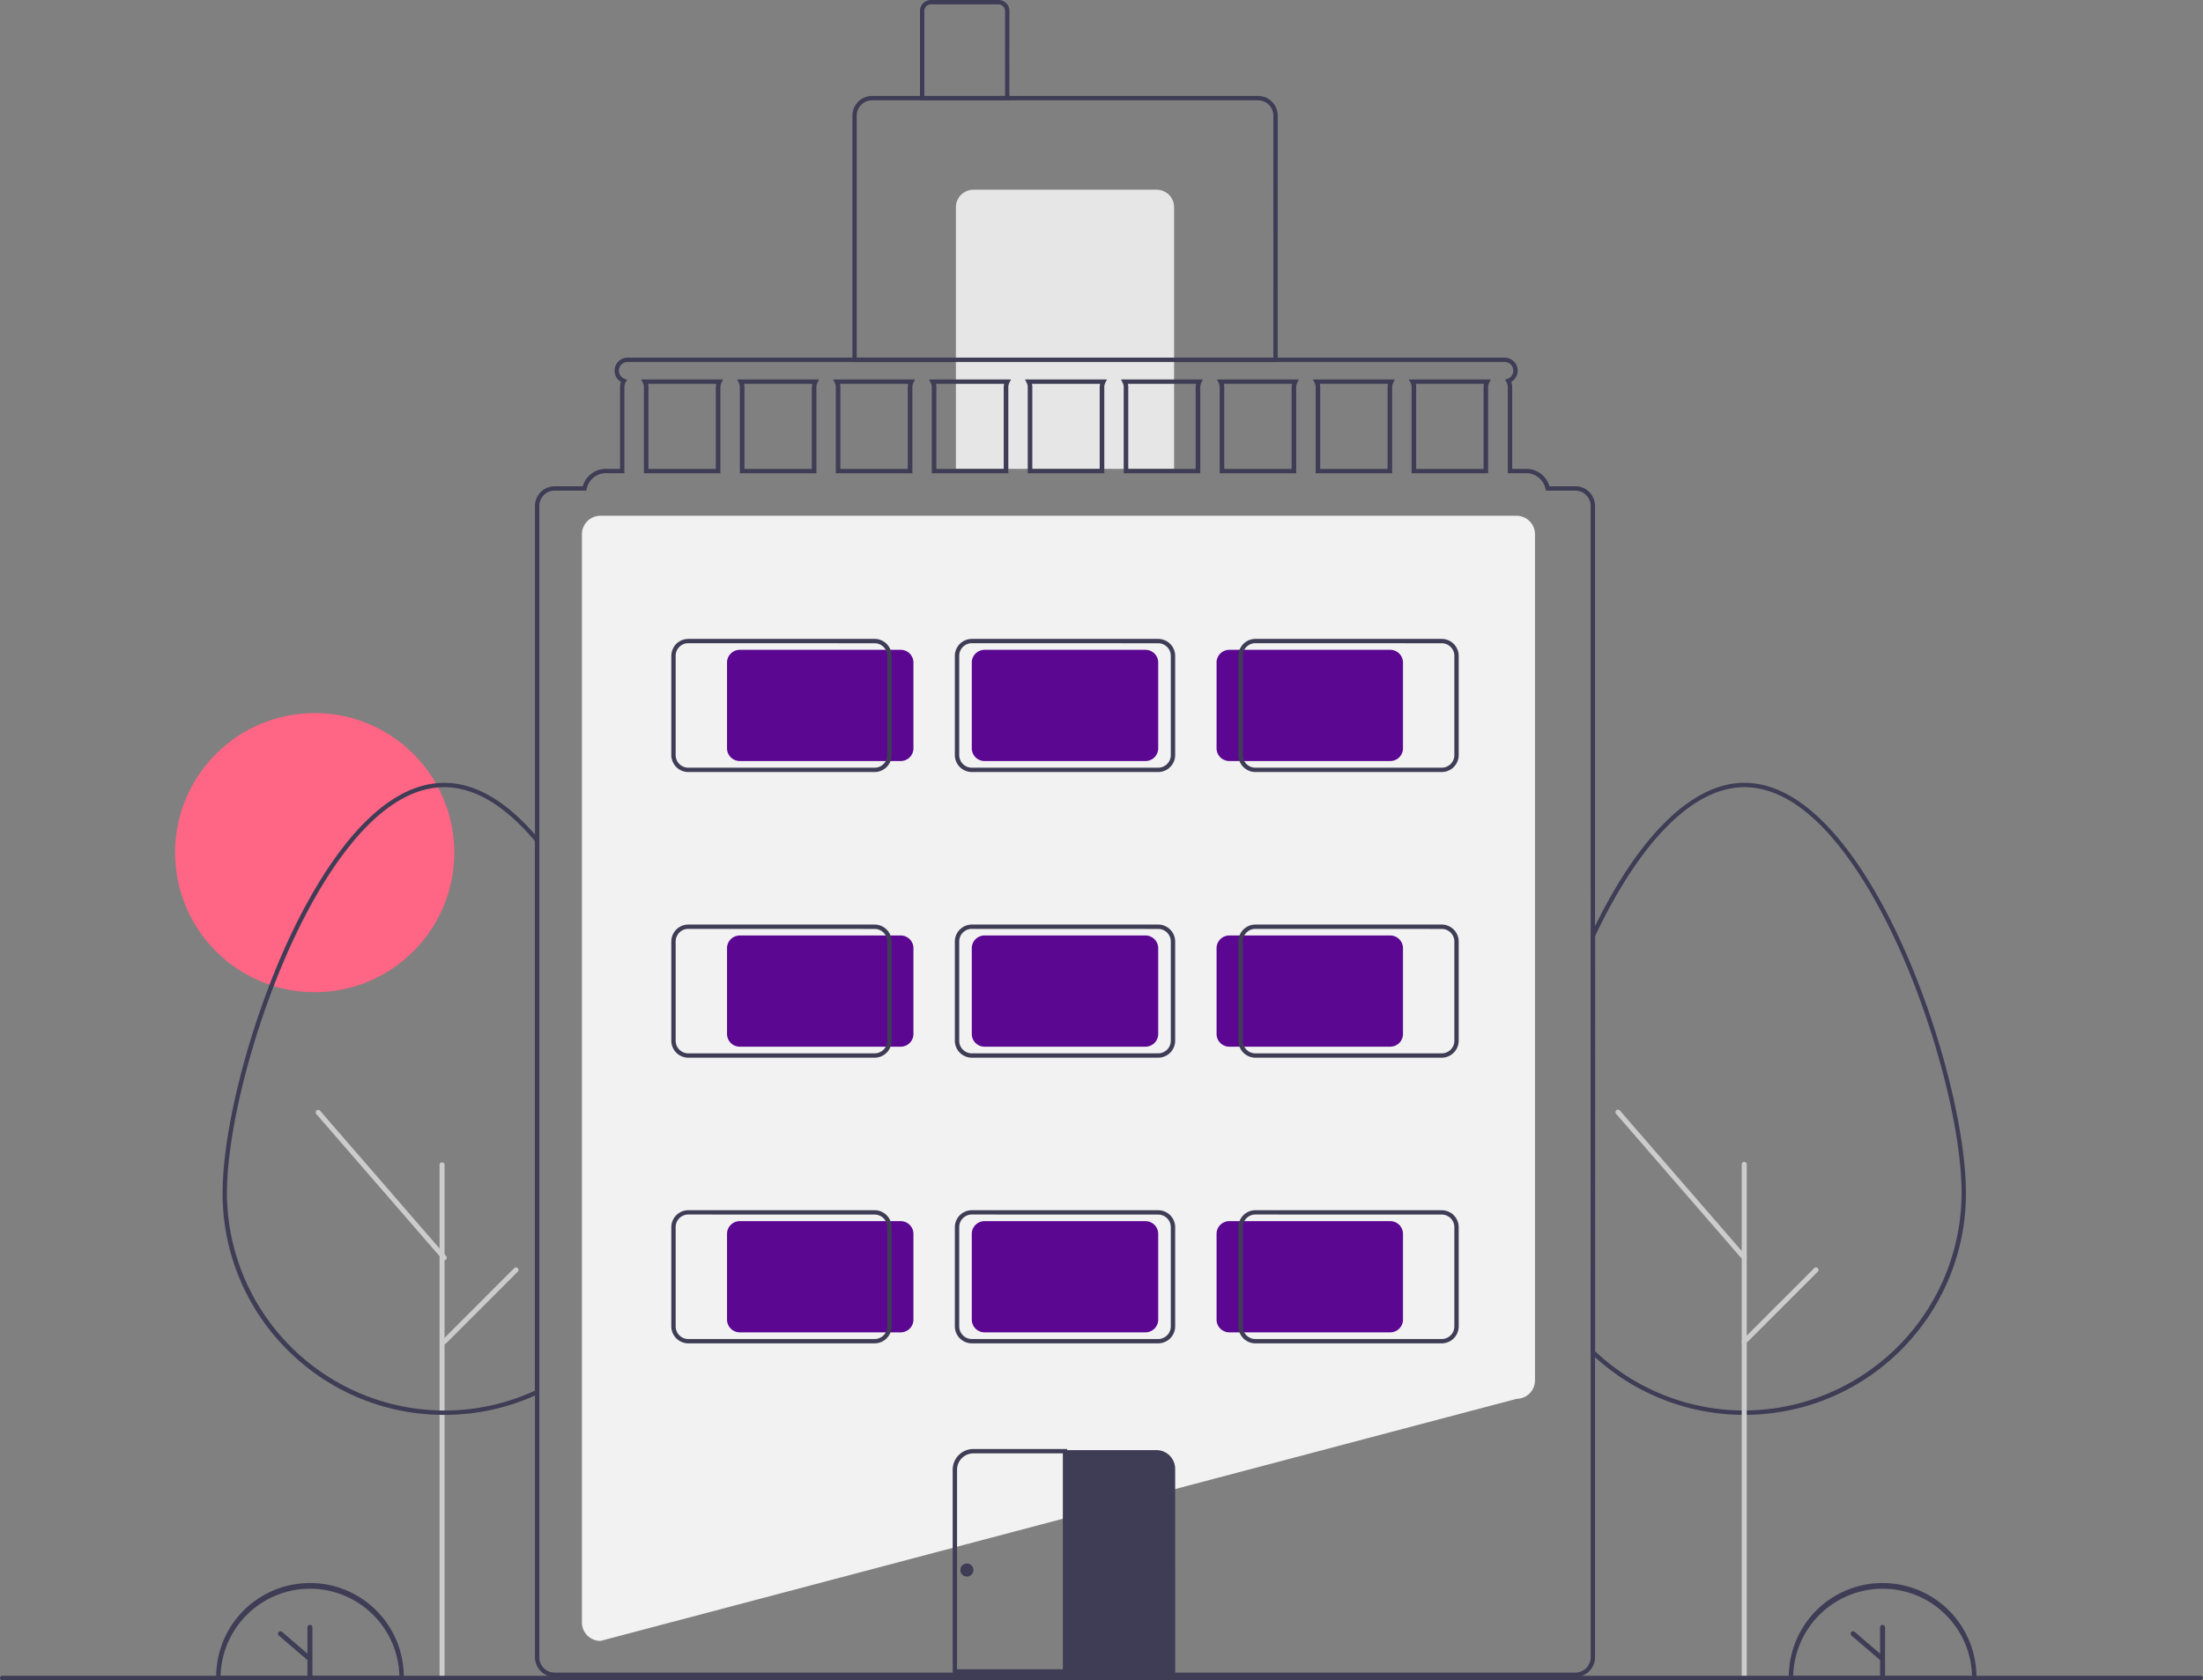<svg xmlns="http://www.w3.org/2000/svg" xmlns:xlink="http://www.w3.org/1999/xlink" width="119.142" height="90.898" xmlns:v="https://vecta.io/nano"><rect width="100%" height="100%" fill="#808080" stroke="none"/><circle cx="17.019" cy="46.124" r="7.55" fill="#ff6584"/><path d="M32.479 88.767h-.008a1 1 0 0 1-1-1V28.901a1 1 0 0 1 1-1h49.544a1 1 0 0 1 1 1v45.77a1 1 0 0 1-.995 1z" fill="#f2f2f2"/><path d="M69.1 19.581h-23V6.252c.001-.586.476-1.061 1.062-1.062h20.879c.586.001 1.061.476 1.062 1.062zm-22.767-.236h22.531V6.252c-.001-.456-.37-.825-.826-.826H47.159c-.456.001-.825.37-.826.826z" fill="#3f3d56"/><path d="M52.644 10.263h9.909c.25 0 .49.099.668.276s.276.417.276.668v14.156h-11.8V11.207c0-.251.1-.491.278-.669s.419-.276.669-.275z" fill="#e6e6e6"/><path d="M54.589 5.426h-4.836V.59a.59.59 0 0 1 .173-.417.59.59 0 0 1 .417-.173H54a.59.59 0 0 1 .59.59zm-4.6-.236h4.365V.59a.35.35 0 0 0-.104-.25c-.067-.066-.156-.104-.25-.104h-3.657a.35.35 0 0 0-.25.104c-.066.067-.104.156-.104.25zm44.344 71.348h-.14c-2.918-.032-5.724-1.129-7.891-3.084q-.12-.109-.238-.222l-.036-.035V50.588l.011-.024.237-.492c2.454-4.982 5.315-7.725 8.058-7.725 3.955 0 7.023 5.426 8.5 8.66 2.053 4.5 3.487 10.07 3.487 13.552-.002 6.564-5.285 11.905-11.849 11.978zm-8.07-3.443c.065.062.131.123.2.183a11.74 11.74 0 0 0 7.737 3.023h.268a11.79 11.79 0 0 0 11.618-11.742c0-3.452-1.425-8.984-3.466-13.454-1.453-3.183-4.461-8.522-8.285-8.522-2.648 0-5.435 2.7-7.846 7.592l-.224.465z" fill="#3f3d56"/><g fill="#ccc"><path d="M94.332 90.842c-.075 0-.136-.061-.136-.136V63c-.004-.051.02-.1.064-.127s.099-.027.143 0 .069.076.064.127v27.706c0 .075-.06.135-.135.136zm-70.424 0c-.075 0-.136-.061-.136-.136V63c.006-.07.065-.124.135-.124s.129.054.136.124v27.706c0 .075-.06.135-.135.136z"/><path d="M94.332 68.177c-.039-.001-.075-.018-.1-.047l-6.826-7.872c-.035-.036-.048-.089-.032-.137s.056-.084.106-.092.1.011.131.051l6.826 7.872c.035.04.043.096.021.144s-.069.08-.121.081zm0 4.542c-.056.002-.107-.031-.129-.082s-.011-.11.029-.15l3.879-3.879c.034-.038.085-.054.134-.042s.087.05.099.099-.004.101-.042.134l-3.879 3.879c-.024.025-.057.039-.092.04z"/></g><g fill="#3f3d56"><path d="M106.888 90.897H96.743v-.118c-.026-1.829.935-3.531 2.515-4.453s3.534-.922 5.114 0 2.541 2.623 2.515 4.453zm-9.908-.236h9.671a4.84 4.84 0 0 0-4.836-4.717 4.84 4.84 0 0 0-4.836 4.717z"/><path d="M101.812 87.9c-.036 0-.07.014-.095.039s-.039.059-.039.095v1.422l-1.386-1.189c-.056-.036-.13-.025-.173.025s-.044.125-.001.175l1.56 1.339v.836c0 .074.06.134.134.134s.134-.06.134-.134v-2.611c-.002-.073-.061-.131-.134-.131zm-79.975 2.997H11.692v-.118c-.026-1.829.935-3.531 2.515-4.453s3.534-.922 5.114 0a5.07 5.07 0 0 1 2.515 4.453zm-9.908-.236H21.6a4.84 4.84 0 0 0-4.836-4.717 4.84 4.84 0 0 0-4.835 4.717z"/><path d="M16.761 87.9c-.036 0-.07.014-.095.039s-.039.059-.039.095v1.422l-1.386-1.189c-.056-.036-.13-.025-.173.025s-.044.125-.001.175l1.56 1.339v.836c0 .074.06.134.134.134s.134-.06.134-.134v-2.611c0-.036-.014-.07-.039-.095s-.059-.039-.095-.039zm7.265-11.361h-.14c-6.563-.074-11.846-5.414-11.848-11.978 0-3.482 1.434-9.055 3.487-13.552 1.477-3.234 4.544-8.66 8.5-8.66 1.629 0 3.27.929 4.877 2.76a8.28 8.28 0 0 1 .238.279l.027.033v29.961l-.067.032a5.71 5.71 0 0 1-.24.109 11.87 11.87 0 0 1-4.7 1.015zm0-33.954c-3.824 0-6.833 5.339-8.286 8.522-2.041 4.47-3.466 10-3.466 13.454A11.79 11.79 0 0 0 23.89 76.303h.268a11.64 11.64 0 0 0 4.608-1l.166-.074V45.505c-.068-.082-.137-.162-.206-.241-1.56-1.778-3.141-2.68-4.7-2.68z"/></g><path d="M24.026 68.177c-.039-.001-.075-.018-.1-.047L17.1 60.258c-.044-.057-.036-.138.019-.185s.136-.044.186.007l6.826 7.872c.035.04.043.096.021.144s-.069.08-.121.081zm0 4.542c-.056.002-.107-.031-.129-.082s-.011-.11.029-.15l3.879-3.879c.034-.038.085-.054.134-.042s.087.05.099.099-.004.101-.042.134l-3.878 3.879c-.025.025-.058.039-.093.04z" fill="#ccc"/><path d="M34.685 20.528l.087.172a.52.52 0 0 1 .059.241v4.66h4.13v-4.66a.52.52 0 0 1 .059-.241l.087-.172zm4.039.413v4.424h-3.657v-4.427a.74.74 0 0 0-.021-.177h3.7a.74.74 0 0 0-.021.177zm1.151-.413l.087.172a.52.52 0 0 1 .059.241v4.66h4.129v-4.66a.52.52 0 0 1 .059-.241l.087-.172zm4.039.413v4.424h-3.653v-4.427a.74.74 0 0 0-.021-.177h3.7a.74.74 0 0 0-.021.177zm1.151-.413l.087.172a.52.52 0 0 1 .059.241v4.66h4.129v-4.66a.52.52 0 0 1 .059-.241l.087-.172zm4.039.413v4.424h-3.657v-4.427c0-.06-.007-.119-.021-.177h3.7a.74.74 0 0 0-.021.177zm1.151-.413l.087.172a.52.52 0 0 1 .059.241v4.66h4.129v-4.66a.52.52 0 0 1 .059-.241l.087-.172zm4.039.413v4.424h-3.657v-4.427a.74.74 0 0 0-.021-.177h3.7a.74.74 0 0 0-.021.177zm1.151-.413l.087.172a.52.52 0 0 1 .059.241v4.66h4.129v-4.66a.52.52 0 0 1 .059-.241l.087-.172zm4.039.413v4.424h-3.657v-4.427a.74.74 0 0 0-.021-.177h3.7a.74.74 0 0 0-.021.177zm1.151-.413l.087.172a.52.52 0 0 1 .059.241v4.66h4.129v-4.66a.52.52 0 0 1 .059-.241l.087-.172zm4.039.413v4.424h-3.657v-4.427a.74.74 0 0 0-.021-.177h3.7a.74.74 0 0 0-.021.177zm1.151-.413l.087.172a.52.52 0 0 1 .059.241v4.66H70.1v-4.66a.52.52 0 0 1 .059-.241l.087-.172zm4.039.413v4.424h-3.657v-4.427a.74.74 0 0 0-.021-.177h3.7a.74.74 0 0 0-.021.177zm1.151-.413l.087.172a.52.52 0 0 1 .059.241v4.66h4.129v-4.66a.52.52 0 0 1 .059-.241l.087-.172zm4.039.413v4.424h-3.657v-4.427a.74.74 0 0 0-.021-.177h3.7a.74.74 0 0 0-.021.177zm1.151-.413l.087.172a.52.52 0 0 1 .059.241v4.66h4.129v-4.66a.52.52 0 0 1 .059-.241l.087-.172zm4.039.413v4.424h-3.657v-4.427a.74.74 0 0 0-.021-.177h3.7a.74.74 0 0 0-.021.177zm-4.039-.413l.087.172a.52.52 0 0 1 .059.241v4.66h4.129v-4.66a.52.52 0 0 1 .059-.241l.087-.172zm4.039.413v4.424h-3.657v-4.427a.74.74 0 0 0-.021-.177h3.7a.74.74 0 0 0-.021.177zm-9.229-.413l.087.172a.52.52 0 0 1 .059.241v4.66h4.129v-4.66a.52.52 0 0 1 .059-.241l.087-.172zm4.039.413v4.424h-3.657v-4.427a.74.74 0 0 0-.021-.177h3.7a.74.74 0 0 0-.021.177zm-9.229-.413l.087.172a.52.52 0 0 1 .059.241v4.66H70.1v-4.66a.52.52 0 0 1 .059-.241l.087-.172zm4.039.413v4.424h-3.657v-4.427a.74.74 0 0 0-.021-.177h3.7a.74.74 0 0 0-.021.177zm-9.229-.413l.087.172a.52.52 0 0 1 .059.241v4.66h4.129v-4.66a.52.52 0 0 1 .059-.241l.087-.172zm4.039.413v4.424h-3.657v-4.427a.74.74 0 0 0-.021-.177h3.7a.74.74 0 0 0-.021.177zm-9.229-.413l.087.172a.52.52 0 0 1 .059.241v4.66h4.129v-4.66a.52.52 0 0 1 .059-.241l.087-.172zm4.039.413v4.424h-3.657v-4.427a.74.74 0 0 0-.021-.177h3.7c-.014.058-.021.117-.021.177zm-9.229-.413l.087.172a.52.52 0 0 1 .059.241v4.66h4.129v-4.66a.52.52 0 0 1 .059-.241l.087-.172zm4.039.413v4.424h-3.657v-4.427a.74.74 0 0 0-.021-.177h3.7a.74.74 0 0 0-.021.177zm-9.233-.413l.087.172a.52.52 0 0 1 .059.241v4.66h4.129v-4.66a.52.52 0 0 1 .059-.241l.087-.172zm4.039.413v4.424h-3.657v-4.427a.74.74 0 0 0-.021-.177h3.7a.74.74 0 0 0-.021.177zm-9.229-.413l.087.172a.52.52 0 0 1 .059.241v4.66h4.129v-4.66a.52.52 0 0 1 .059-.241l.087-.172zm4.039.413v4.424h-3.649v-4.427a.74.74 0 0 0-.021-.177h3.7a.74.74 0 0 0-.021.177zm-9.229-.413l.087.172a.52.52 0 0 1 .059.241v4.66h4.134v-4.66a.52.52 0 0 1 .059-.241l.087-.172zm4.039.413v4.424h-3.657v-4.427a.74.74 0 0 0-.021-.177h3.7a.74.74 0 0 0-.021.177zm37.484-.413l.087.172a.52.52 0 0 1 .059.241v4.66h4.129v-4.66a.52.52 0 0 1 .059-.241l.087-.172zm4.039.413v4.424h-3.657v-4.427a.74.74 0 0 0-.021-.177h3.7a.74.74 0 0 0-.021.177zm-9.229-.413l.087.172a.52.52 0 0 1 .059.241v4.66h4.129v-4.66a.52.52 0 0 1 .059-.241l.087-.172zm4.039.413v4.424h-3.657v-4.427a.74.74 0 0 0-.021-.177h3.7a.74.74 0 0 0-.021.177zm-9.229-.413l.087.172a.52.52 0 0 1 .059.241v4.66h4.129v-4.66a.52.52 0 0 1 .059-.241l.087-.172zm4.039.413v4.424h-3.657v-4.427a.74.74 0 0 0-.021-.177h3.7a.74.74 0 0 0-.021.177zm-9.229-.413l.087.172a.52.52 0 0 1 .059.241v4.66h4.129v-4.66a.52.52 0 0 1 .059-.241l.087-.172zm4.039.413v4.424h-3.657v-4.427a.74.74 0 0 0-.021-.177h3.7a.74.74 0 0 0-.021.177zm-9.229-.413l.087.172a.52.52 0 0 1 .059.241v4.66h4.129v-4.66a.52.52 0 0 1 .059-.241l.087-.172zm4.039.413v4.424h-3.657v-4.427a.74.74 0 0 0-.021-.177h3.7a.74.74 0 0 0-.021.177zm-9.229-.413l.087.172a.52.52 0 0 1 .059.241v4.66h4.129v-4.66a.52.52 0 0 1 .059-.241l.087-.172zm4.039.413v4.424h-3.657v-4.427a.74.74 0 0 0-.021-.177h3.7a.74.74 0 0 0-.021.177zm-9.232-.413l.087.172a.52.52 0 0 1 .059.241v4.66h4.129v-4.66a.52.52 0 0 1 .059-.241l.087-.172zm4.039.413v4.424h-3.657v-4.427a.74.74 0 0 0-.021-.177h3.7a.74.74 0 0 0-.021.177zm-9.229-.413l.087.172a.52.52 0 0 1 .059.241v4.66h4.129v-4.66a.52.52 0 0 1 .059-.241l.087-.172zm4.039.413v4.424h-3.649v-4.427a.74.74 0 0 0-.021-.177h3.7a.74.74 0 0 0-.021.177zm-9.229-.413l.087.172a.52.52 0 0 1 .059.241v4.66h4.134v-4.66a.52.52 0 0 1 .059-.241l.087-.172zm4.039.413v4.424h-3.657v-4.427a.74.74 0 0 0-.021-.177h3.7a.74.74 0 0 0-.021.177zm37.484-.413l.087.172a.52.52 0 0 1 .059.241v4.66h4.129v-4.66a.52.52 0 0 1 .059-.241l.087-.172zm4.039.413v4.424h-3.657v-4.427a.74.74 0 0 0-.021-.177h3.7a.74.74 0 0 0-.021.177zm-9.229-.413l.087.172a.52.52 0 0 1 .059.241v4.66h4.129v-4.66a.52.52 0 0 1 .059-.241l.087-.172zm4.039.413v4.424h-3.657v-4.427a.74.74 0 0 0-.021-.177h3.7a.74.74 0 0 0-.021.177zm-9.229-.413l.087.172a.52.52 0 0 1 .059.241v4.66h4.129v-4.66a.52.52 0 0 1 .059-.241l.087-.172zm4.039.413v4.424h-3.657v-4.427a.74.74 0 0 0-.021-.177h3.7a.74.74 0 0 0-.021.177zm-9.229-.413l.087.172a.52.52 0 0 1 .059.241v4.66h4.129v-4.66a.52.52 0 0 1 .059-.241l.087-.172zm4.039.413v4.424h-3.657v-4.427a.74.74 0 0 0-.021-.177h3.7a.74.74 0 0 0-.021.177zm-9.229-.413l.087.172a.52.52 0 0 1 .059.241v4.66h4.129v-4.66a.52.52 0 0 1 .059-.241l.087-.172zm4.039.413v4.424h-3.657v-4.427a.74.74 0 0 0-.021-.177h3.7a.74.74 0 0 0-.021.177zm-9.229-.413l.087.172a.52.52 0 0 1 .059.241v4.66h4.129v-4.66a.52.52 0 0 1 .059-.241l.087-.172zm4.039.413v4.424h-3.657v-4.427c0-.06-.007-.119-.021-.177h3.7a.74.74 0 0 0-.021.177zm-9.232-.413l.087.172a.52.52 0 0 1 .059.241v4.66h4.129v-4.66a.52.52 0 0 1 .059-.241l.087-.172zm4.039.413v4.424h-3.657v-4.427a.74.74 0 0 0-.021-.177h3.7a.74.74 0 0 0-.021.177zm-9.229-.413l.087.172a.52.52 0 0 1 .059.241v4.66h4.129v-4.66a.52.52 0 0 1 .059-.241l.087-.172zm4.039.413v4.424h-3.649v-4.427a.74.74 0 0 0-.021-.177h3.7a.74.74 0 0 0-.021.177zm-9.229-.413l.087.172a.52.52 0 0 1 .059.241v4.66h4.134v-4.66a.52.52 0 0 1 .059-.241l.087-.172zm4.039.413v4.424h-3.657v-4.427a.74.74 0 0 0-.021-.177h3.7a.74.74 0 0 0-.021.177zm37.484-.413l.087.172a.52.52 0 0 1 .059.241v4.66h4.129v-4.66a.52.52 0 0 1 .059-.241l.087-.172zm4.039.413v4.424h-3.657v-4.427c0-.06-.007-.119-.021-.177h3.7a.74.74 0 0 0-.021.177zm-9.229-.413l.087.172a.52.52 0 0 1 .059.241v4.66h4.129v-4.66a.52.52 0 0 1 .059-.241l.087-.172zm4.039.413v4.424h-3.657v-4.427a.74.74 0 0 0-.021-.177h3.7a.74.74 0 0 0-.021.177zm-9.229-.413l.087.172a.52.52 0 0 1 .059.241v4.66h4.129v-4.66a.52.52 0 0 1 .059-.241l.087-.172zm4.039.413v4.424h-3.657v-4.427a.74.74 0 0 0-.021-.177h3.7a.74.74 0 0 0-.021.177zm-9.229-.413l.087.172a.52.52 0 0 1 .059.241v4.66h4.129v-4.66a.52.52 0 0 1 .059-.241l.087-.172zm4.039.413v4.424h-3.657v-4.427a.74.74 0 0 0-.021-.177h3.7a.74.74 0 0 0-.021.177zm-9.229-.413l.087.172a.52.52 0 0 1 .059.241v4.66h4.129v-4.66a.52.52 0 0 1 .059-.241l.087-.172zm4.039.413v4.424h-3.657v-4.427a.74.74 0 0 0-.021-.177h3.7a.74.74 0 0 0-.021.177zm-9.229-.413l.087.172a.52.52 0 0 1 .059.241v4.66h4.129v-4.66a.52.52 0 0 1 .059-.241l.087-.172zm4.039.413v4.424h-3.657v-4.427a.74.74 0 0 0-.021-.177h3.7a.74.74 0 0 0-.021.177zm-9.232-.413l.087.172a.52.52 0 0 1 .059.241v4.66h4.129v-4.66a.52.52 0 0 1 .059-.241l.087-.172zm4.039.413v4.424h-3.657v-4.427a.74.74 0 0 0-.021-.177h3.7a.74.74 0 0 0-.021.177zm-9.229-.413l.087.172a.52.52 0 0 1 .059.241v4.66h4.129v-4.66a.52.52 0 0 1 .059-.241l.087-.172zm4.039.413v4.424h-3.649v-4.427a.74.74 0 0 0-.021-.177h3.7a.74.74 0 0 0-.021.177zm-9.229-.413l.087.172a.52.52 0 0 1 .059.241v4.66h4.134v-4.66a.52.52 0 0 1 .059-.241l.087-.172zm4.039.413v4.424h-3.657v-4.427a.74.74 0 0 0-.021-.177h3.7a.74.74 0 0 0-.021.177zm37.484-.413l.087.172a.52.52 0 0 1 .059.241v4.66h4.129v-4.66a.52.52 0 0 1 .059-.241l.087-.172zm4.039.413v4.424h-3.657v-4.427a.74.74 0 0 0-.021-.177h3.7a.74.74 0 0 0-.021.177zm-9.142-.241a.52.52 0 0 1 .059.241v4.66h4.129v-4.66a.52.52 0 0 1 .059-.241l.087-.172h-4.421zm3.973.064a.74.74 0 0 0-.021.177v4.424h-3.657v-4.427a.74.74 0 0 0-.021-.177zm-9.163-.064a.52.52 0 0 1 .059.241v4.66h4.129v-4.66a.52.52 0 0 1 .059-.241l.087-.172h-4.421zm3.973.064a.74.74 0 0 0-.021.177v4.424h-3.657v-4.427a.74.74 0 0 0-.021-.177zm-9.163-.064a.52.52 0 0 1 .059.241v4.66h4.129v-4.66a.52.52 0 0 1 .059-.241l.087-.172h-4.421zm3.973.064a.74.74 0 0 0-.021.177v4.424h-3.657v-4.427c0-.06-.007-.119-.021-.177zm-9.163-.064a.52.52 0 0 1 .059.241v4.66h4.129v-4.66a.52.52 0 0 1 .059-.241l.087-.172h-4.421zm3.973.064a.74.74 0 0 0-.021.177v4.424h-3.657v-4.427a.74.74 0 0 0-.021-.177zm-9.163-.064a.52.52 0 0 1 .059.241v4.66h4.129v-4.66a.52.52 0 0 1 .059-.241l.087-.172h-4.421zm3.973.064a.74.74 0 0 0-.021.177v4.424h-3.657v-4.427a.74.74 0 0 0-.021-.177zm-9.163-.064a.52.52 0 0 1 .059.241v4.66h4.129v-4.66a.52.52 0 0 1 .059-.241l.087-.172h-4.424zm3.973.064a.74.74 0 0 0-.021.177v4.424h-3.657v-4.427a.74.74 0 0 0-.021-.177zm-9.163-.064a.52.52 0 0 1 .059.241v4.66h4.129v-4.66a.52.52 0 0 1 .059-.241l.087-.172h-4.421zm3.973.064a.74.74 0 0 0-.021.177v4.424h-3.652v-4.427a.74.74 0 0 0-.021-.177zm-9.163-.064a.52.52 0 0 1 .059.241v4.66h4.131v-4.66a.52.52 0 0 1 .059-.241l.087-.172h-4.421zm3.973.064a.74.74 0 0 0-.021.177v4.424h-3.657v-4.427a.74.74 0 0 0-.021-.177zm37.55-.064a.52.52 0 0 1 .059.241v4.66h4.129v-4.66a.52.52 0 0 1 .059-.241l.087-.172h-4.421zm3.973.064a.74.74 0 0 0-.021.177v4.424h-3.657v-4.427a.74.74 0 0 0-.021-.177zm-9.163-.064a.52.52 0 0 1 .059.241v4.66h4.129v-4.66a.52.52 0 0 1 .059-.241l.087-.172h-4.421zm3.973.064a.74.74 0 0 0-.021.177v4.424h-3.657v-4.427a.74.74 0 0 0-.021-.177zm-9.163-.064a.52.52 0 0 1 .059.241v4.66h4.129v-4.66a.52.52 0 0 1 .059-.241l.087-.172h-4.421zm3.973.064a.74.74 0 0 0-.021.177v4.424h-3.657v-4.427a.74.74 0 0 0-.021-.177zm-9.163-.064a.52.52 0 0 1 .059.241v4.66h4.129v-4.66a.52.52 0 0 1 .059-.241l.087-.172h-4.421zm3.973.064a.74.74 0 0 0-.021.177v4.424h-3.657v-4.427a.74.74 0 0 0-.021-.177zm-9.163-.064a.52.52 0 0 1 .059.241v4.66h4.129v-4.66a.52.52 0 0 1 .059-.241l.087-.172h-4.421zm3.973.064a.74.74 0 0 0-.021.177v4.424h-3.657v-4.427a.74.74 0 0 0-.021-.177zm-9.163-.064a.52.52 0 0 1 .059.241v4.66h4.129v-4.66a.52.52 0 0 1 .059-.241l.087-.172h-4.421zm3.973.064a.74.74 0 0 0-.021.177v4.424h-3.657v-4.427a.74.74 0 0 0-.021-.177zm-9.163-.064a.52.52 0 0 1 .059.241v4.66h4.129v-4.66a.52.52 0 0 1 .059-.241l.087-.172h-4.427zm3.973.064a.74.74 0 0 0-.021.177v4.424h-3.657v-4.427a.74.74 0 0 0-.021-.177zm-9.163-.064a.52.52 0 0 1 .059.241v4.66h4.129v-4.66a.52.52 0 0 1 .059-.241l.087-.172h-4.421zm3.973.064a.74.74 0 0 0-.021.177v4.424h-3.655v-4.427a.74.74 0 0 0-.021-.177zm-9.163-.064a.52.52 0 0 1 .059.241v4.66h4.128v-4.66a.52.52 0 0 1 .059-.241l.087-.172h-4.421zm3.973.064a.74.74 0 0 0-.021.177v4.424h-3.657v-4.427a.74.74 0 0 0-.021-.177zm46.456 5.544h-1.406a1.3 1.3 0 0 0-1.248-.944h-.767v-4.426c0-.095-.018-.189-.053-.277.275-.161.408-.488.324-.795s-.365-.521-.684-.52H33.946c-.319-.001-.6.212-.684.52s.048.634.324.795a.74.74 0 0 0-.053.277v4.424h-.767a1.3 1.3 0 0 0-1.248.944h-1.524c-.586.001-1.061.476-1.062 1.062v62.284c.001.586.476 1.061 1.062 1.062h55.207c.586-.001 1.061-.476 1.062-1.062V27.367c-.001-.586-.476-1.061-1.062-1.062zm.826 63.346c0 .345-.215.654-.539.774-.092.035-.189.053-.287.052H29.995c-.098.001-.195-.017-.287-.052-.324-.12-.539-.429-.539-.774V27.367c.001-.456.37-.825.826-.826h1.713l.019-.094c.102-.493.536-.848 1.04-.849h1v-4.66a.53.53 0 0 1 .076-.272l.073-.122-.133-.05a.47.47 0 0 1 .162-.913h47.421a.47.47 0 0 1 .162.913l-.133.05.073.122a.53.53 0 0 1 .076.272v4.66h1c.504.001.938.356 1.04.849l.019.094h1.595c.456.001.825.37.826.826zM34.685 20.528l.087.172a.52.52 0 0 1 .059.241v4.66h4.13v-4.66a.52.52 0 0 1 .059-.241l.087-.172zm4.039.413v4.424h-3.657v-4.427a.74.74 0 0 0-.021-.177h3.7a.74.74 0 0 0-.022.177zm1.151-.413l.087.172a.52.52 0 0 1 .059.241v4.66h4.129v-4.66a.52.52 0 0 1 .059-.241l.087-.172zm4.039.413v4.424h-3.653v-4.427a.74.74 0 0 0-.021-.177h3.7a.74.74 0 0 0-.026.177zm1.151-.413l.087.172a.52.52 0 0 1 .059.241v4.66h4.129v-4.66a.52.52 0 0 1 .059-.241l.087-.172zm4.039.413v4.424h-3.657v-4.427a.74.74 0 0 0-.021-.177h3.7a.74.74 0 0 0-.021.177zm1.151-.413l.087.172a.52.52 0 0 1 .059.241v4.66h4.129v-4.66a.52.52 0 0 1 .059-.241l.087-.172zm4.039.413v4.424h-3.657v-4.427a.74.74 0 0 0-.021-.177h3.7a.74.74 0 0 0-.021.177zm1.151-.413l.087.172a.52.52 0 0 1 .059.241v4.66h4.129v-4.66a.52.52 0 0 1 .059-.241l.087-.172zm4.039.413v4.424h-3.657v-4.427a.74.74 0 0 0-.021-.177h3.7a.74.74 0 0 0-.021.177zm1.151-.413l.087.172a.52.52 0 0 1 .059.241v4.66h4.129v-4.66a.52.52 0 0 1 .059-.241l.087-.172zm4.039.413v4.424h-3.657v-4.427a.74.74 0 0 0-.021-.177h3.7a.74.74 0 0 0-.021.177zm1.151-.413l.087.172a.52.52 0 0 1 .059.241v4.66H70.1v-4.66a.52.52 0 0 1 .059-.241l.087-.172zm4.039.413v4.424h-3.657v-4.427a.74.74 0 0 0-.021-.177h3.7a.74.74 0 0 0-.021.177zm1.151-.413l.087.172a.52.52 0 0 1 .059.241v4.66h4.129v-4.66a.52.52 0 0 1 .059-.241l.087-.172zm4.039.413v4.424h-3.657v-4.427a.74.74 0 0 0-.021-.177h3.7a.74.74 0 0 0-.021.177zm1.151-.413l.087.172a.52.52 0 0 1 .059.241v4.66h4.129v-4.66a.52.52 0 0 1 .059-.241l.087-.172zm4.039.413v4.424h-3.657v-4.427a.74.74 0 0 0-.021-.177h3.7a.74.74 0 0 0-.021.177zm-45.562-.413l.087.172a.52.52 0 0 1 .059.241v4.66h4.133v-4.66a.52.52 0 0 1 .059-.241l.087-.172zm4.039.413v4.424h-3.657v-4.427a.74.74 0 0 0-.021-.177h3.7a.74.74 0 0 0-.021.177zm1.151-.413l.087.172a.52.52 0 0 1 .059.241v4.66h4.129v-4.66a.52.52 0 0 1 .059-.241l.087-.172zm4.039.413v4.424h-3.65v-4.427a.74.74 0 0 0-.021-.177h3.7a.74.74 0 0 0-.026.177zm1.151-.413l.087.172a.52.52 0 0 1 .059.241v4.66h4.129v-4.66a.52.52 0 0 1 .059-.241l.087-.172zm4.039.413v4.424h-3.657v-4.427a.74.74 0 0 0-.021-.177h3.7a.74.74 0 0 0-.018.177zm1.151-.413l.087.172a.52.52 0 0 1 .059.241v4.66h4.129v-4.66a.52.52 0 0 1 .059-.241l.087-.172zm4.039.413v4.424h-3.657v-4.427a.74.74 0 0 0-.021-.177h3.7a.74.74 0 0 0-.021.177zm1.151-.413l.087.172a.52.52 0 0 1 .059.241v4.66h4.129v-4.66a.52.52 0 0 1 .059-.241l.087-.172zm4.039.413v4.424h-3.657v-4.427a.74.74 0 0 0-.021-.177h3.7a.74.74 0 0 0-.018.177zm1.151-.413l.087.172a.52.52 0 0 1 .059.241v4.66h4.129v-4.66a.52.52 0 0 1 .059-.241l.087-.172zm4.039.413v4.424h-3.657v-4.427a.74.74 0 0 0-.021-.177h3.7a.74.74 0 0 0-.021.177zm1.151-.413l.087.172a.52.52 0 0 1 .059.241v4.66h4.129v-4.66a.52.52 0 0 1 .059-.241l.087-.172zm4.039.413v4.424h-3.657v-4.427a.74.74 0 0 0-.021-.177h3.7a.74.74 0 0 0-.021.177zm1.151-.413l.087.172a.52.52 0 0 1 .059.241v4.66h4.129v-4.66a.52.52 0 0 1 .059-.241l.087-.172zm4.039.413v4.424h-3.657v-4.427a.74.74 0 0 0-.021-.177h3.7a.74.74 0 0 0-.021.177zm1.151-.413l.087.172a.52.52 0 0 1 .059.241v4.66h4.129v-4.66a.52.52 0 0 1 .059-.241l.087-.172zm4.039.413v4.424h-3.657v-4.427a.74.74 0 0 0-.021-.177h3.7a.74.74 0 0 0-.021.177zm-45.562-.413l.087.172a.52.52 0 0 1 .059.241v4.66h4.136v-4.66a.52.52 0 0 1 .059-.241l.087-.172zm4.039.413v4.424h-3.657v-4.427a.74.74 0 0 0-.021-.177h3.7a.74.74 0 0 0-.021.177zm1.151-.413l.087.172a.52.52 0 0 1 .059.241v4.66h4.129v-4.66a.52.52 0 0 1 .059-.241l.087-.172zm4.039.413v4.424h-3.647v-4.427a.74.74 0 0 0-.021-.177h3.7a.74.74 0 0 0-.021.177zm1.151-.413l.087.172a.52.52 0 0 1 .059.241v4.66h4.129v-4.66a.52.52 0 0 1 .059-.241l.087-.172zm4.039.413v4.424h-3.657v-4.427a.74.74 0 0 0-.021-.177h3.7a.74.74 0 0 0-.021.177zm1.151-.413l.087.172a.52.52 0 0 1 .059.241v4.66h4.129v-4.66a.52.52 0 0 1 .059-.241l.087-.172zm4.039.413v4.424h-3.657v-4.427a.74.74 0 0 0-.021-.177h3.7a.74.74 0 0 0-.021.177zm1.151-.413l.087.172a.52.52 0 0 1 .059.241v4.66h4.129v-4.66a.52.52 0 0 1 .059-.241l.087-.172zm4.039.413v4.424h-3.657v-4.427a.74.74 0 0 0-.021-.177h3.7a.74.74 0 0 0-.015.177zm1.151-.413l.087.172a.52.52 0 0 1 .059.241v4.66h4.129v-4.66a.52.52 0 0 1 .059-.241l.087-.172zm4.039.413v4.424h-3.657v-4.427c0-.06-.007-.119-.021-.177h3.7a.74.74 0 0 0-.021.177zm1.151-.413l.087.172a.52.52 0 0 1 .059.241v4.66h4.129v-4.66a.52.52 0 0 1 .059-.241l.087-.172zm4.039.413v4.424h-3.657v-4.427a.74.74 0 0 0-.021-.177h3.7a.74.74 0 0 0-.021.177zm1.151-.413l.087.172a.52.52 0 0 1 .059.241v4.66h4.129v-4.66a.52.52 0 0 1 .059-.241l.087-.172zm4.039.413v4.424h-3.657v-4.427a.74.74 0 0 0-.021-.177h3.7a.74.74 0 0 0-.021.177zm1.151-.413l.087.172a.52.52 0 0 1 .059.241v4.66h4.129v-4.66a.52.52 0 0 1 .059-.241l.087-.172zm4.039.413v4.424h-3.657v-4.427c0-.06-.007-.119-.021-.177h3.7a.74.74 0 0 0-.021.177zm-45.562-.413l.087.172a.52.52 0 0 1 .059.241v4.66h4.139v-4.66a.52.52 0 0 1 .059-.241l.087-.172zm4.039.413v4.424h-3.657v-4.427a.74.74 0 0 0-.021-.177h3.7a.74.74 0 0 0-.021.177zm1.151-.413l.087.172a.52.52 0 0 1 .059.241v4.66h4.129v-4.66a.52.52 0 0 1 .059-.241l.087-.172zm4.039.413v4.424h-3.644v-4.427a.74.74 0 0 0-.021-.177h3.7a.74.74 0 0 0-.021.177zm1.151-.413l.087.172a.52.52 0 0 1 .059.241v4.66h4.129v-4.66a.52.52 0 0 1 .059-.241l.087-.172zm4.039.413v4.424h-3.657v-4.427a.74.74 0 0 0-.021-.177h3.7a.74.74 0 0 0-.021.177zm1.151-.413l.087.172a.52.52 0 0 1 .059.241v4.66h4.129v-4.66a.52.52 0 0 1 .059-.241l.087-.172zm4.039.413v4.424h-3.657v-4.427a.74.74 0 0 0-.021-.177h3.7a.74.74 0 0 0-.021.177zm1.151-.413l.087.172a.52.52 0 0 1 .059.241v4.66h4.129v-4.66a.52.52 0 0 1 .059-.241l.087-.172zm4.039.413v4.424h-3.657v-4.427a.74.74 0 0 0-.021-.177h3.7a.74.74 0 0 0-.021.177zm1.151-.413l.087.172a.52.52 0 0 1 .059.241v4.66h4.129v-4.66a.52.52 0 0 1 .059-.241l.087-.172zm4.039.413v4.424h-3.657v-4.427a.74.74 0 0 0-.021-.177h3.7a.74.74 0 0 0-.021.177zm1.151-.413l.087.172a.52.52 0 0 1 .059.241v4.66h4.129v-4.66a.52.52 0 0 1 .059-.241l.087-.172zm4.039.413v4.424h-3.657v-4.427a.74.74 0 0 0-.021-.177h3.7a.74.74 0 0 0-.021.177zm1.151-.413l.087.172a.52.52 0 0 1 .059.241v4.66h4.129v-4.66a.52.52 0 0 1 .059-.241l.087-.172zm4.039.413v4.424h-3.657v-4.427a.74.74 0 0 0-.021-.177h3.7a.74.74 0 0 0-.021.177zm1.151-.413l.087.172a.52.52 0 0 1 .059.241v4.66h4.129v-4.66a.52.52 0 0 1 .059-.241l.087-.172zm4.039.413v4.424h-3.657v-4.427a.74.74 0 0 0-.021-.177h3.7a.74.74 0 0 0-.021.177z" fill="#3f3d56"/><g fill="#5b0791"><use xlink:href="#B"/><use xlink:href="#B" x="13.237"/><use xlink:href="#B" x="26.475"/><use xlink:href="#B" y="15.453"/><use xlink:href="#B" x="13.237" y="15.453"/><use xlink:href="#B" x="26.475" y="15.453"/><use xlink:href="#C"/><use xlink:href="#C" x="13.237"/><use xlink:href="#C" x="26.475"/></g><g fill="#3f3d56"><use xlink:href="#D"/><use xlink:href="#E"/><use xlink:href="#F"/><use xlink:href="#D" y="15.453"/><use xlink:href="#E" y="15.453"/><use xlink:href="#F" y="15.453"/><use xlink:href="#D" y="30.906"/><use xlink:href="#E" y="30.906"/><use xlink:href="#F" y="30.906"/><path d="M119.024 90.89H.118c-.065 0-.118-.053-.118-.118s.053-.118.118-.118h118.906c.042 0 .081.022.102.059s.021.081 0 .118-.06.059-.102.059z"/><path d="M63.555 79.472c.007-.559-.441-1.019-1-1.027h-4.954v12.209h5.957z"/><path d="M57.716 90.536h-6.193v-11.03a1.12 1.12 0 0 1 1.121-1.121h5.072zm-5.957-.236h5.721V78.622h-4.836c-.489.001-.884.396-.885.885z"/><circle cx="52.29" cy="84.933" r=".354"/></g><defs ><path id="B" d="M48.71 41.169h-8.7a.69.69 0 0 1-.691-.691v-4.634a.69.69 0 0 1 .691-.691h8.7a.69.69 0 0 1 .691.691v4.634a.69.69 0 0 1-.691.691z"/><path id="C" d="M48.71 72.075h-8.7a.69.69 0 0 1-.691-.691V66.75a.69.69 0 0 1 .691-.691h8.7a.69.69 0 0 1 .691.691v4.634a.69.69 0 0 1-.691.691z"/><path id="D" d="M47.301 41.764H37.224a.92.92 0 0 1-.918-.919v-5.364a.92.92 0 0 1 .918-.919h10.077a.92.92 0 0 1 .919.919v5.368a.92.92 0 0 1-.919.915zm-10.077-6.969c-.377 0-.683.306-.683.683v5.368c0 .377.306.683.683.683h10.077c.377 0 .683-.306.683-.683v-5.365c0-.377-.306-.683-.683-.683z"/><path id="E" d="M62.636 41.764H52.559a.92.92 0 0 1-.919-.919v-5.364a.92.92 0 0 1 .919-.919h10.077a.92.92 0 0 1 .919.919v5.368a.92.92 0 0 1-.919.915zm-10.077-6.969c-.377 0-.683.306-.683.683v5.368c0 .377.306.683.683.683h10.077c.377 0 .683-.306.683-.683v-5.365c0-.377-.306-.683-.683-.683z"/><path id="F" d="M77.971 41.764H67.894a.92.92 0 0 1-.919-.919v-5.364a.92.92 0 0 1 .919-.919h10.077a.92.92 0 0 1 .918.919v5.368a.92.92 0 0 1-.918.915zm-10.077-6.969c-.377 0-.683.306-.683.683v5.368c0 .377.306.683.683.683h10.077c.377 0 .683-.306.683-.683v-5.365c0-.377-.306-.683-.683-.683z"/></defs></svg>